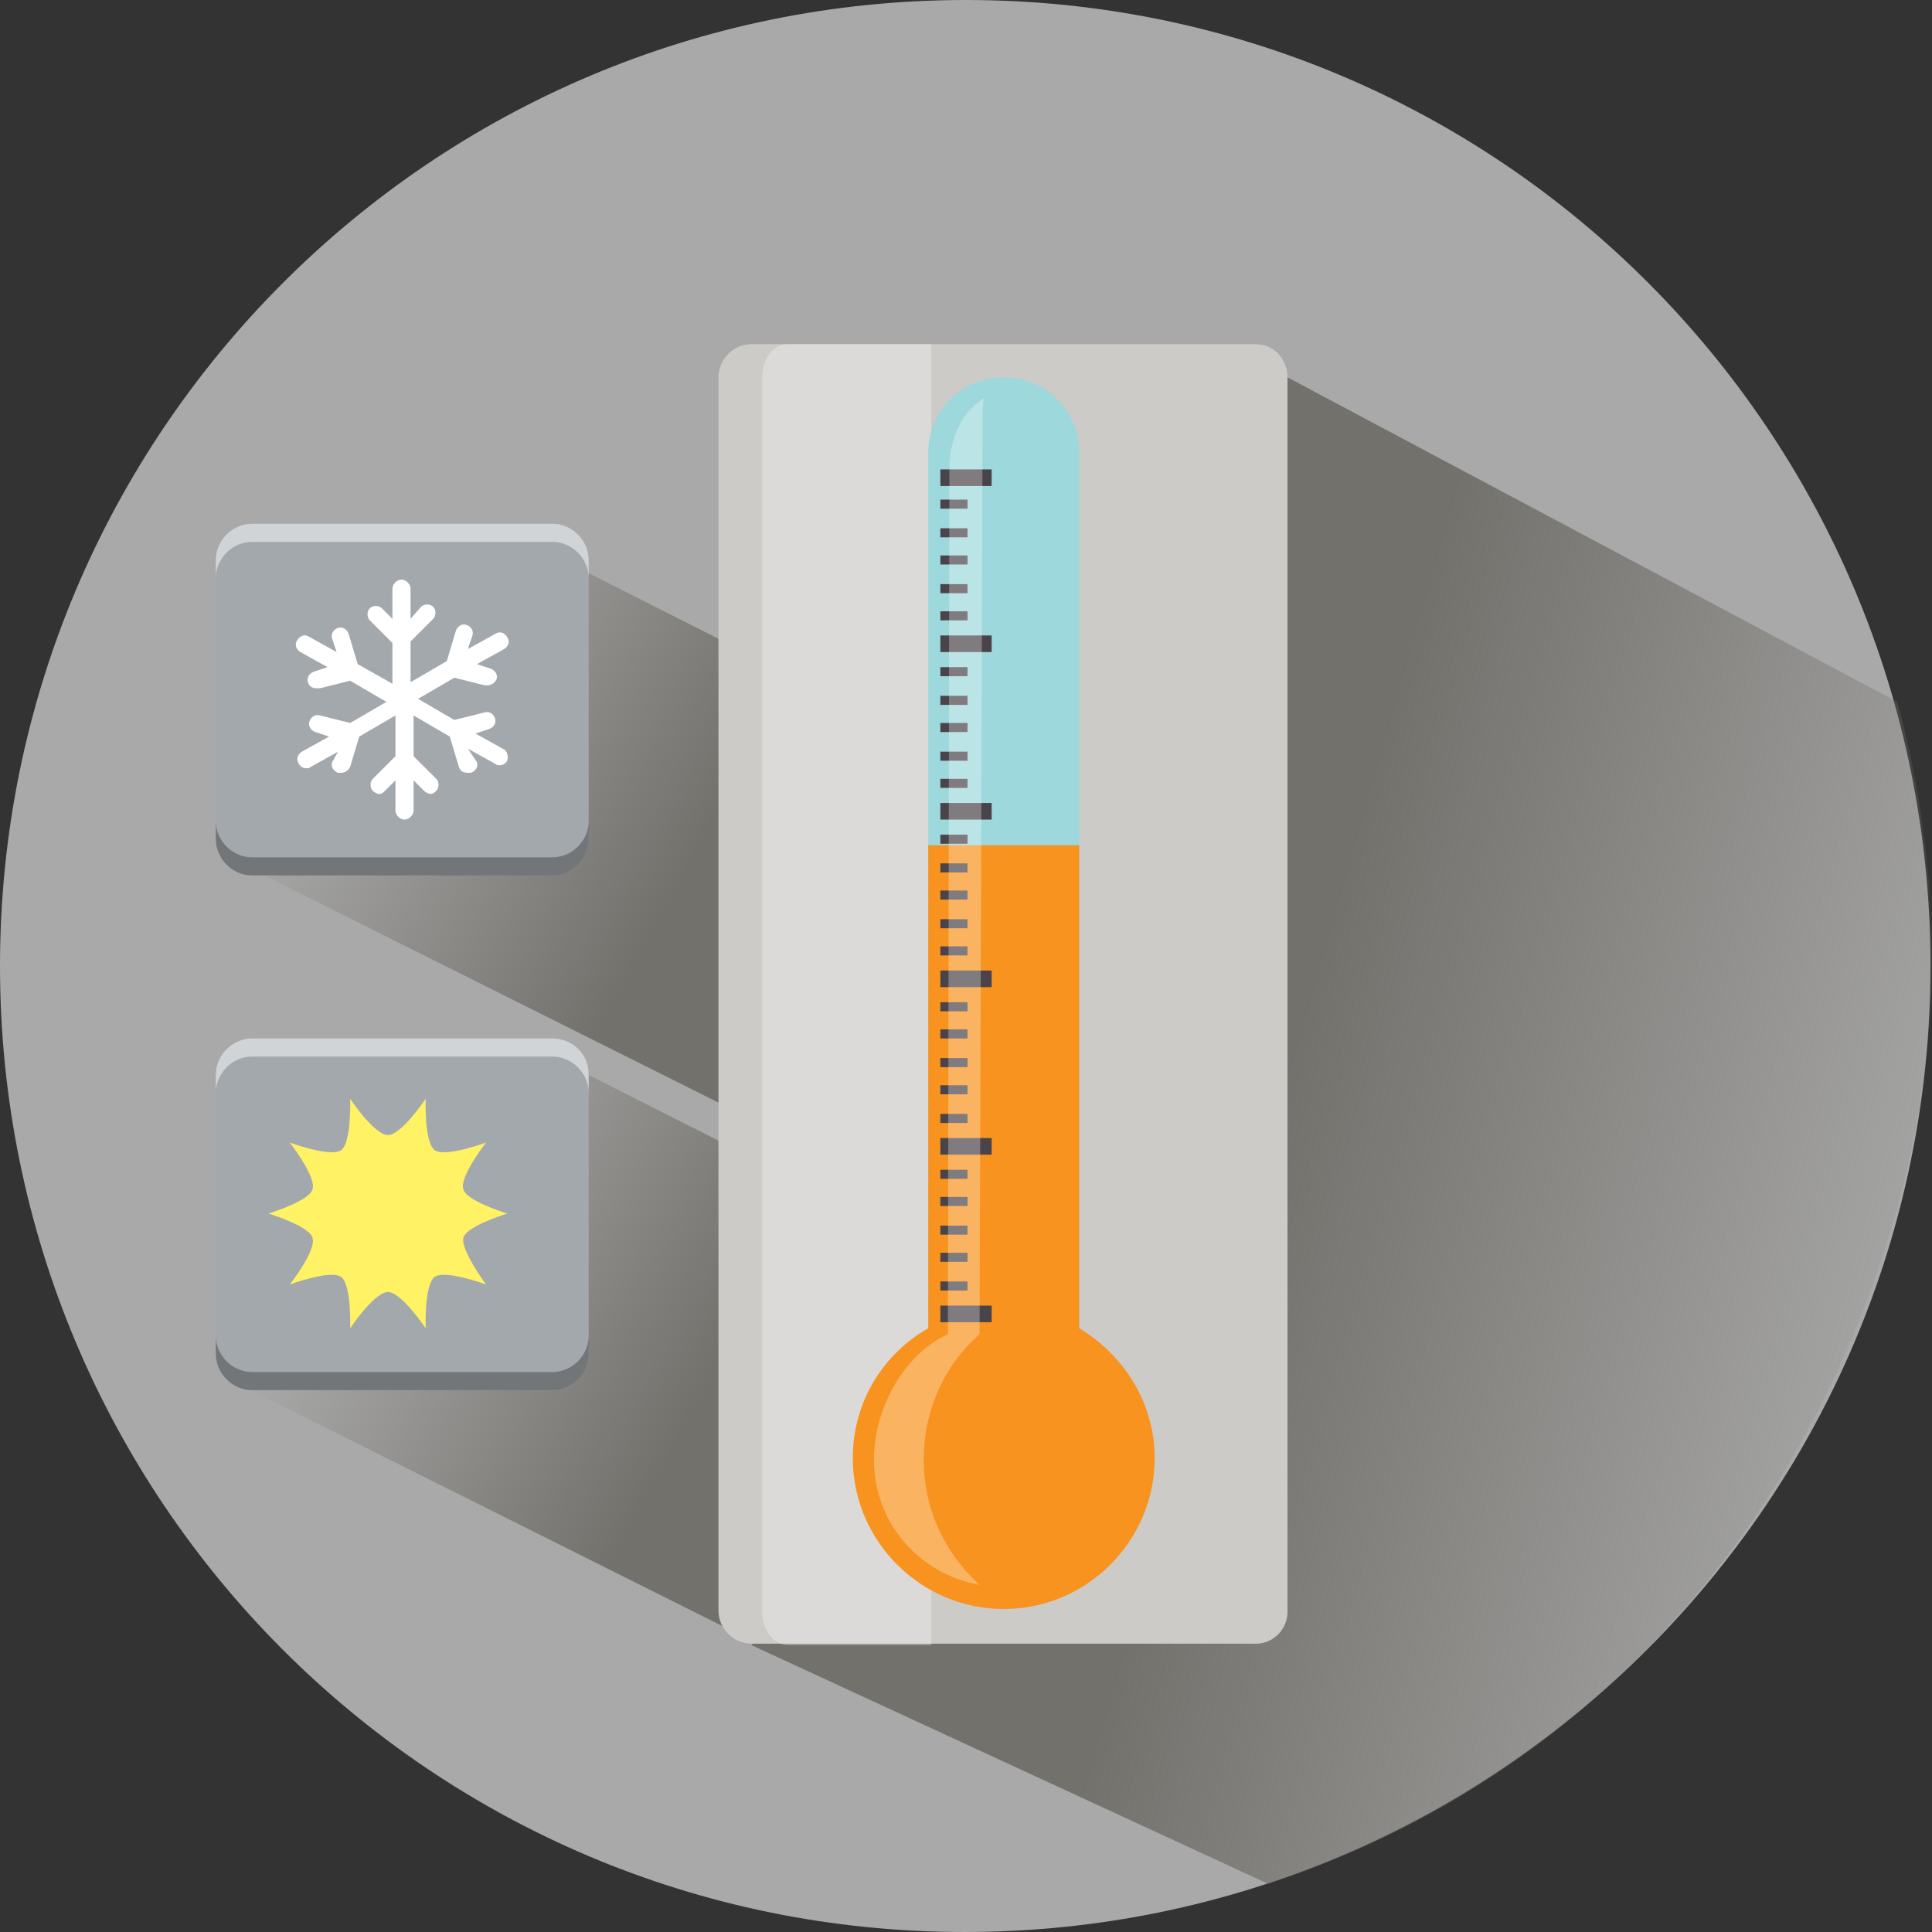 <?xml version="1.0" encoding="UTF-8" standalone="no"?>
<svg
   xmlns:dc="http://purl.org/dc/elements/1.1/"
   xmlns:cc="http://creativecommons.org/ns#"
   xmlns:rdf="http://www.w3.org/1999/02/22-rdf-syntax-ns#"
   xmlns:svg="http://www.w3.org/2000/svg"
   xmlns="http://www.w3.org/2000/svg"
   xmlns:sodipodi="http://sodipodi.sourceforge.net/DTD/sodipodi-0.dtd"
   xmlns:inkscape="http://www.inkscape.org/namespaces/inkscape"
   version="1.1"
   id="Calque_1"
   x="0px"
   y="0px"
   viewBox="0 0 128 128"
   style="enable-background:new 0 0 128 128;"
   xml:space="preserve"
   sodipodi:docname="syn_confort.svg"
   inkscape:export-filename="/home/sebastien/SRC/trunk/Watchdogd/IHM/img/syn_confort.png"
   inkscape:export-xdpi="96"
   inkscape:export-ydpi="96"
   inkscape:version="1.0.2 (e86c870879, 2021-01-15)"><rect x="0" y="0" width="128" height="128" fill="#333333" stroke="none"/><defs
   id="defs1620" /><sodipodi:namedview
   pagecolor="#ffffff"
   bordercolor="#666666"
   borderopacity="1"
   objecttolerance="10"
   gridtolerance="10"
   guidetolerance="10"
   inkscape:pageopacity="0"
   inkscape:pageshadow="2"
   inkscape:window-width="1920"
   inkscape:window-height="983"
   id="namedview1618"
   showgrid="false"
   inkscape:zoom="6.203125"
   inkscape:cx="64"
   inkscape:cy="64"
   inkscape:window-x="0"
   inkscape:window-y="0"
   inkscape:window-maximized="1"
   inkscape:current-layer="Calque_1" />
<style
   type="text/css"
   id="style1471">
	.st0{fill:#A9A9A9;}
	.st1{fill:url(#SVGID_1_);}
	.st2{fill:url(#SVGID_2_);}
	.st3{fill:url(#SVGID_3_);}
	.st4{fill:#CCCBC8;}
	.st5{opacity:0.3;fill:#FFFFFF;enable-background:new    ;}
	.st6{fill:#9DD8DC;}
	.st7{fill:#F7931E;}
	.st8{fill:#4A4349;}
	.st9{fill:#A3A8AD;}
	.st10{opacity:0.3;}
	.st11{opacity:0.5;}
	.st12{fill:#FFFFFF;}
	.st13{fill:#FFF265;}
</style>
<g
   id="Calque_2_1_">
	<g
   id="g1614">
		<g
   id="g1576">
			<path
   class="st0"
   d="M127.9,64c0,35.3-28.6,64-64,64S0,99.3,0,64S28.6,0,64,0S127.9,28.7,127.9,64z"
   id="path1473" />
			<g
   id="g1482">
				
					<linearGradient
   id="SVGID_1_"
   gradientUnits="userSpaceOnUse"
   x1="129.114"
   y1="40.396"
   x2="83.977"
   y2="53.292"
   gradientTransform="matrix(1 0 0 -1 0 128)">
					<stop
   offset="0"
   style="stop-color:#73716C;stop-opacity:0"
   id="stop1475" />
					<stop
   offset="1"
   style="stop-color:#73716C"
   id="stop1477" />
				</linearGradient>
				<path
   class="st1"
   d="M128,63.6c0-5.9-0.8-11.6-2.3-17.1L85.3,25l-35.5,84L84,124.8C115.6,114.4,128,84.3,128,63.6z"
   id="path1480" />
			</g>
			
				<linearGradient
   id="SVGID_2_"
   gradientUnits="userSpaceOnUse"
   x1="22.395"
   y1="83.592"
   x2="45.844"
   y2="70.761"
   gradientTransform="matrix(1 0 0 -1 0 128)">
				<stop
   offset="0"
   style="stop-color:#73716C;stop-opacity:0"
   id="stop1484" />
				<stop
   offset="1"
   style="stop-color:#73716C"
   id="stop1486" />
			</linearGradient>
			<polygon
   class="st2"
   points="35.1,36 60.8,49 48.5,73.5 14.3,56.4    "
   id="polygon1489" />
			
				<linearGradient
   id="SVGID_3_"
   gradientUnits="userSpaceOnUse"
   x1="23.577"
   y1="49.074"
   x2="47.027"
   y2="36.243"
   gradientTransform="matrix(1 0 0 -1 0 128)">
				<stop
   offset="0"
   style="stop-color:#73716C;stop-opacity:0"
   id="stop1491" />
				<stop
   offset="1"
   style="stop-color:#73716C"
   id="stop1493" />
			</linearGradient>
			<polygon
   class="st3"
   points="35.4,69.4 61.1,82.4 49.4,108.5 15.2,91.4    "
   id="polygon1496" />
			<g
   id="g1502">
				<path
   class="st4"
   d="M83.2,108.9H49.8c-1.2,0-2.2-1-2.2-2.2V25c0-1.2,1-2.2,2.2-2.2h33.4c1.2,0,2.1,1,2.1,2.2v81.8      C85.3,107.9,84.4,108.9,83.2,108.9z"
   id="path1498" />
				<path
   class="st5"
   d="M61.7,22.8h-9.5c-1,0-1.7,1-1.7,2.2v81.8c0,1.2,0.8,2.2,1.7,2.2h9.5V22.8z"
   id="path1500" />
			</g>
			<g
   id="g1574">
				<path
   class="st6"
   d="M66.5,101.7c-2.8,0-5-2.2-5-5V30c0-2.8,2.2-5,5-5c2.8,0,5,2.2,5,5v66.6C71.5,99.4,69.3,101.7,66.5,101.7z"
   id="path1504" />
				<path
   class="st7"
   d="M71.5,88V56h-10v32c-3,1.7-5,4.9-5,8.6c0,5.5,4.5,10,10,10s10-4.5,10-10C76.5,93,74.5,89.8,71.5,88z"
   id="path1506" />
				<g
   id="g1570">
					<rect
   x="62.3"
   y="31.1"
   class="st8"
   width="3.4"
   height="1.1"
   id="rect1508" />
					<rect
   x="62.3"
   y="33.1"
   class="st8"
   width="1.8"
   height="0.6"
   id="rect1510" />
					<rect
   x="62.3"
   y="35"
   class="st8"
   width="1.8"
   height="0.6"
   id="rect1512" />
					<rect
   x="62.3"
   y="36.8"
   class="st8"
   width="1.8"
   height="0.6"
   id="rect1514" />
					<rect
   x="62.3"
   y="38.7"
   class="st8"
   width="1.8"
   height="0.6"
   id="rect1516" />
					<rect
   x="62.3"
   y="40.5"
   class="st8"
   width="1.8"
   height="0.6"
   id="rect1518" />
					<rect
   x="62.3"
   y="42.1"
   class="st8"
   width="3.4"
   height="1.1"
   id="rect1520" />
					<rect
   x="62.3"
   y="44.2"
   class="st8"
   width="1.8"
   height="0.6"
   id="rect1522" />
					<rect
   x="62.3"
   y="46.1"
   class="st8"
   width="1.8"
   height="0.6"
   id="rect1524" />
					<rect
   x="62.3"
   y="47.9"
   class="st8"
   width="1.8"
   height="0.6"
   id="rect1526" />
					<rect
   x="62.3"
   y="49.8"
   class="st8"
   width="1.8"
   height="0.6"
   id="rect1528" />
					<rect
   x="62.3"
   y="51.6"
   class="st8"
   width="1.8"
   height="0.6"
   id="rect1530" />
					<rect
   x="62.3"
   y="53.2"
   class="st8"
   width="3.4"
   height="1.1"
   id="rect1532" />
					<rect
   x="62.3"
   y="55.3"
   class="st8"
   width="1.8"
   height="0.6"
   id="rect1534" />
					<rect
   x="62.3"
   y="57.2"
   class="st8"
   width="1.8"
   height="0.6"
   id="rect1536" />
					<rect
   x="62.3"
   y="59"
   class="st8"
   width="1.8"
   height="0.6"
   id="rect1538" />
					<rect
   x="62.3"
   y="60.9"
   class="st8"
   width="1.8"
   height="0.6"
   id="rect1540" />
					<rect
   x="62.3"
   y="62.7"
   class="st8"
   width="1.8"
   height="0.6"
   id="rect1542" />
					<rect
   x="62.3"
   y="64.3"
   class="st8"
   width="3.4"
   height="1.1"
   id="rect1544" />
					<rect
   x="62.3"
   y="66.4"
   class="st8"
   width="1.8"
   height="0.6"
   id="rect1546" />
					<rect
   x="62.3"
   y="68.2"
   class="st8"
   width="1.8"
   height="0.6"
   id="rect1548" />
					<rect
   x="62.3"
   y="70.1"
   class="st8"
   width="1.8"
   height="0.6"
   id="rect1550" />
					<rect
   x="62.3"
   y="71.9"
   class="st8"
   width="1.8"
   height="0.6"
   id="rect1552" />
					<rect
   x="62.3"
   y="73.8"
   class="st8"
   width="1.8"
   height="0.6"
   id="rect1554" />
					<rect
   x="62.3"
   y="75.4"
   class="st8"
   width="3.4"
   height="1.1"
   id="rect1556" />
					<rect
   x="62.3"
   y="86.5"
   class="st8"
   width="3.4"
   height="1.1"
   id="rect1558" />
					<rect
   x="62.3"
   y="77.5"
   class="st8"
   width="1.8"
   height="0.6"
   id="rect1560" />
					<rect
   x="62.3"
   y="79.3"
   class="st8"
   width="1.8"
   height="0.6"
   id="rect1562" />
					<rect
   x="62.3"
   y="81.2"
   class="st8"
   width="1.8"
   height="0.6"
   id="rect1564" />
					<rect
   x="62.3"
   y="83"
   class="st8"
   width="1.8"
   height="0.6"
   id="rect1566" />
					<rect
   x="62.3"
   y="84.9"
   class="st8"
   width="1.8"
   height="0.6"
   id="rect1568" />
				</g>
				<path
   class="st5"
   d="M62.9,31l-0.1,57.4c-2.9,1.3-4.9,4.9-4.9,8.3c0,4.2,3,7.6,7,8.3c-2.3-2.1-3.7-5-3.7-8.3s1.4-6.3,3.7-8.3      l0.2-60.7c0-0.5,0-0.9,0.1-1.3C63.9,27.1,62.9,28.9,62.9,31z"
   id="path1572" />
			</g>
		</g>
		<g
   id="g1594">
			<g
   id="g1590">
				<g
   id="g1580">
					<path
   class="st9"
   d="M36.6,58H16.7c-1.3,0-2.4-1.1-2.4-2.4V37.1c0-1.3,1.1-2.4,2.4-2.4h19.9c1.3,0,2.4,1.1,2.4,2.4v18.5       C39,56.9,37.9,58,36.6,58z"
   id="path1578" />
				</g>
				<g
   class="st10"
   id="g1584">
					<path
   d="M36.6,56.8H16.7c-1.3,0-2.4-1.1-2.4-2.4v1.2c0,1.3,1.1,2.4,2.4,2.4h19.9c1.3,0,2.4-1.1,2.4-2.4v-1.2       C39,55.7,37.9,56.8,36.6,56.8z"
   id="path1582" />
				</g>
				<g
   class="st11"
   id="g1588">
					<path
   class="st12"
   d="M36.6,34.7H16.7c-1.3,0-2.4,1.1-2.4,2.4v1.2c0-1.3,1.1-2.4,2.4-2.4h19.9c1.3,0,2.4,1.1,2.4,2.4v-1.2       C39,35.8,37.9,34.7,36.6,34.7z"
   id="path1586" />
				</g>
			</g>
			<path
   class="st12"
   d="M33.3,49.6l-1.8-1l0.9-0.3c0.3-0.1,0.5-0.4,0.4-0.7s-0.4-0.5-0.7-0.4l-2,0.5l-2.4-1.4l2.4-1.4l2,0.5     c0.1,0,0.1,0,0.2,0c0.3,0,0.5-0.2,0.6-0.4c0.1-0.3-0.1-0.6-0.4-0.7L31.6,44l1.8-1c0.3-0.2,0.4-0.5,0.2-0.8s-0.5-0.4-0.8-0.2     L31,43l0.3-0.9c0.1-0.3-0.1-0.6-0.4-0.7c-0.3-0.1-0.6,0.1-0.7,0.4l-0.6,2l-2.4,1.4v-2.7l1.5-1.5c0.2-0.2,0.2-0.6,0-0.8     s-0.6-0.2-0.8,0L27.2,41v-2c0-0.3-0.3-0.6-0.6-0.6c-0.3,0-0.6,0.3-0.6,0.6v2l-0.7-0.7c-0.2-0.2-0.6-0.2-0.8,0     c-0.2,0.2-0.2,0.6,0,0.8l1.5,1.5v2.7L23.7,44l-0.6-2c-0.1-0.3-0.4-0.5-0.7-0.4c-0.3,0.1-0.5,0.4-0.4,0.7l0.3,0.9l-1.8-1     c-0.3-0.2-0.6-0.1-0.8,0.2c-0.2,0.3-0.1,0.6,0.2,0.8l1.8,1l-0.9,0.3c-0.3,0.1-0.5,0.4-0.4,0.7s0.3,0.4,0.6,0.4c0.1,0,0.1,0,0.2,0     l2-0.5l2.4,1.4l-2.4,1.4l-2-0.5c-0.3-0.1-0.6,0.1-0.7,0.4c-0.1,0.3,0.1,0.6,0.4,0.7l0.9,0.3l-1.8,1c-0.3,0.2-0.4,0.5-0.2,0.8     c0.1,0.2,0.3,0.3,0.5,0.3c0.1,0,0.2,0,0.3-0.1l1.8-1L22,50.5c-0.1,0.3,0.1,0.6,0.4,0.7c0.1,0,0.1,0,0.2,0c0.3,0,0.5-0.2,0.6-0.4     l0.6-2l2.4-1.4v2.7l-1.5,1.5c-0.2,0.2-0.2,0.6,0,0.8c0.1,0.1,0.3,0.2,0.4,0.2c0.2,0,0.3-0.1,0.4-0.2l0.7-0.7v2     c0,0.3,0.3,0.6,0.6,0.6c0.3,0,0.6-0.3,0.6-0.6v-2l0.7,0.7c0.1,0.1,0.3,0.2,0.4,0.2c0.2,0,0.3-0.1,0.4-0.2c0.2-0.2,0.2-0.6,0-0.8     l-1.5-1.5v-2.7l2.4,1.4l0.6,2c0.1,0.3,0.3,0.4,0.6,0.4c0.1,0,0.1,0,0.2,0c0.3-0.1,0.5-0.4,0.4-0.7L31,49.6l1.8,1     c0.1,0.1,0.2,0.1,0.3,0.1c0.2,0,0.4-0.1,0.5-0.3C33.7,50.1,33.6,49.7,33.3,49.6z"
   id="path1592" />
		</g>
		<g
   id="g1608">
			<g
   id="g1598">
				<path
   class="st9"
   d="M36.6,92.1H16.7c-1.3,0-2.4-1.1-2.4-2.4V71.2c0-1.3,1.1-2.4,2.4-2.4h19.9c1.3,0,2.4,1.1,2.4,2.4v18.5      C39,91,37.9,92.1,36.6,92.1z"
   id="path1596" />
			</g>
			<g
   class="st10"
   id="g1602">
				<path
   d="M36.6,90.9H16.7c-1.3,0-2.4-1.1-2.4-2.4v1.2c0,1.3,1.1,2.4,2.4,2.4h19.9c1.3,0,2.4-1.1,2.4-2.4v-1.2      C39,89.8,37.9,90.9,36.6,90.9z"
   id="path1600" />
			</g>
			<g
   class="st11"
   id="g1606">
				<path
   class="st12"
   d="M36.6,68.8H16.7c-1.3,0-2.4,1.1-2.4,2.4v1.2c0-1.3,1.1-2.4,2.4-2.4h19.9c1.3,0,2.4,1.1,2.4,2.4v-1.2      C39,69.8,37.9,68.8,36.6,68.8z"
   id="path1604" />
			</g>
		</g>
		<g
   id="g1612">
			<path
   class="st13"
   d="M30.7,82c0.2-0.7,2.3-1.4,2.9-1.6c-0.6-0.2-2.7-0.9-2.9-1.6c-0.3-0.8,1.5-3.1,1.5-3.1s-2.7,1-3.4,0.5     c-0.7-0.5-0.6-3.4-0.6-3.4s-1.6,2.4-2.5,2.4s-2.5-2.4-2.5-2.4s0.1,2.9-0.6,3.4s-3.4-0.5-3.4-0.5s1.8,2.3,1.5,3.1     c-0.2,0.7-2.3,1.4-2.9,1.6c0.6,0.2,2.7,0.9,2.9,1.6c0.3,0.8-1.5,3.1-1.5,3.1s2.7-1,3.4-0.5c0.7,0.5,0.6,3.4,0.6,3.4     s1.6-2.4,2.5-2.4s2.5,2.4,2.5,2.4s-0.1-2.9,0.6-3.4s3.4,0.5,3.4,0.5S30.5,82.8,30.7,82z"
   id="path1610" />
		</g>
	</g>
</g>
</svg>
